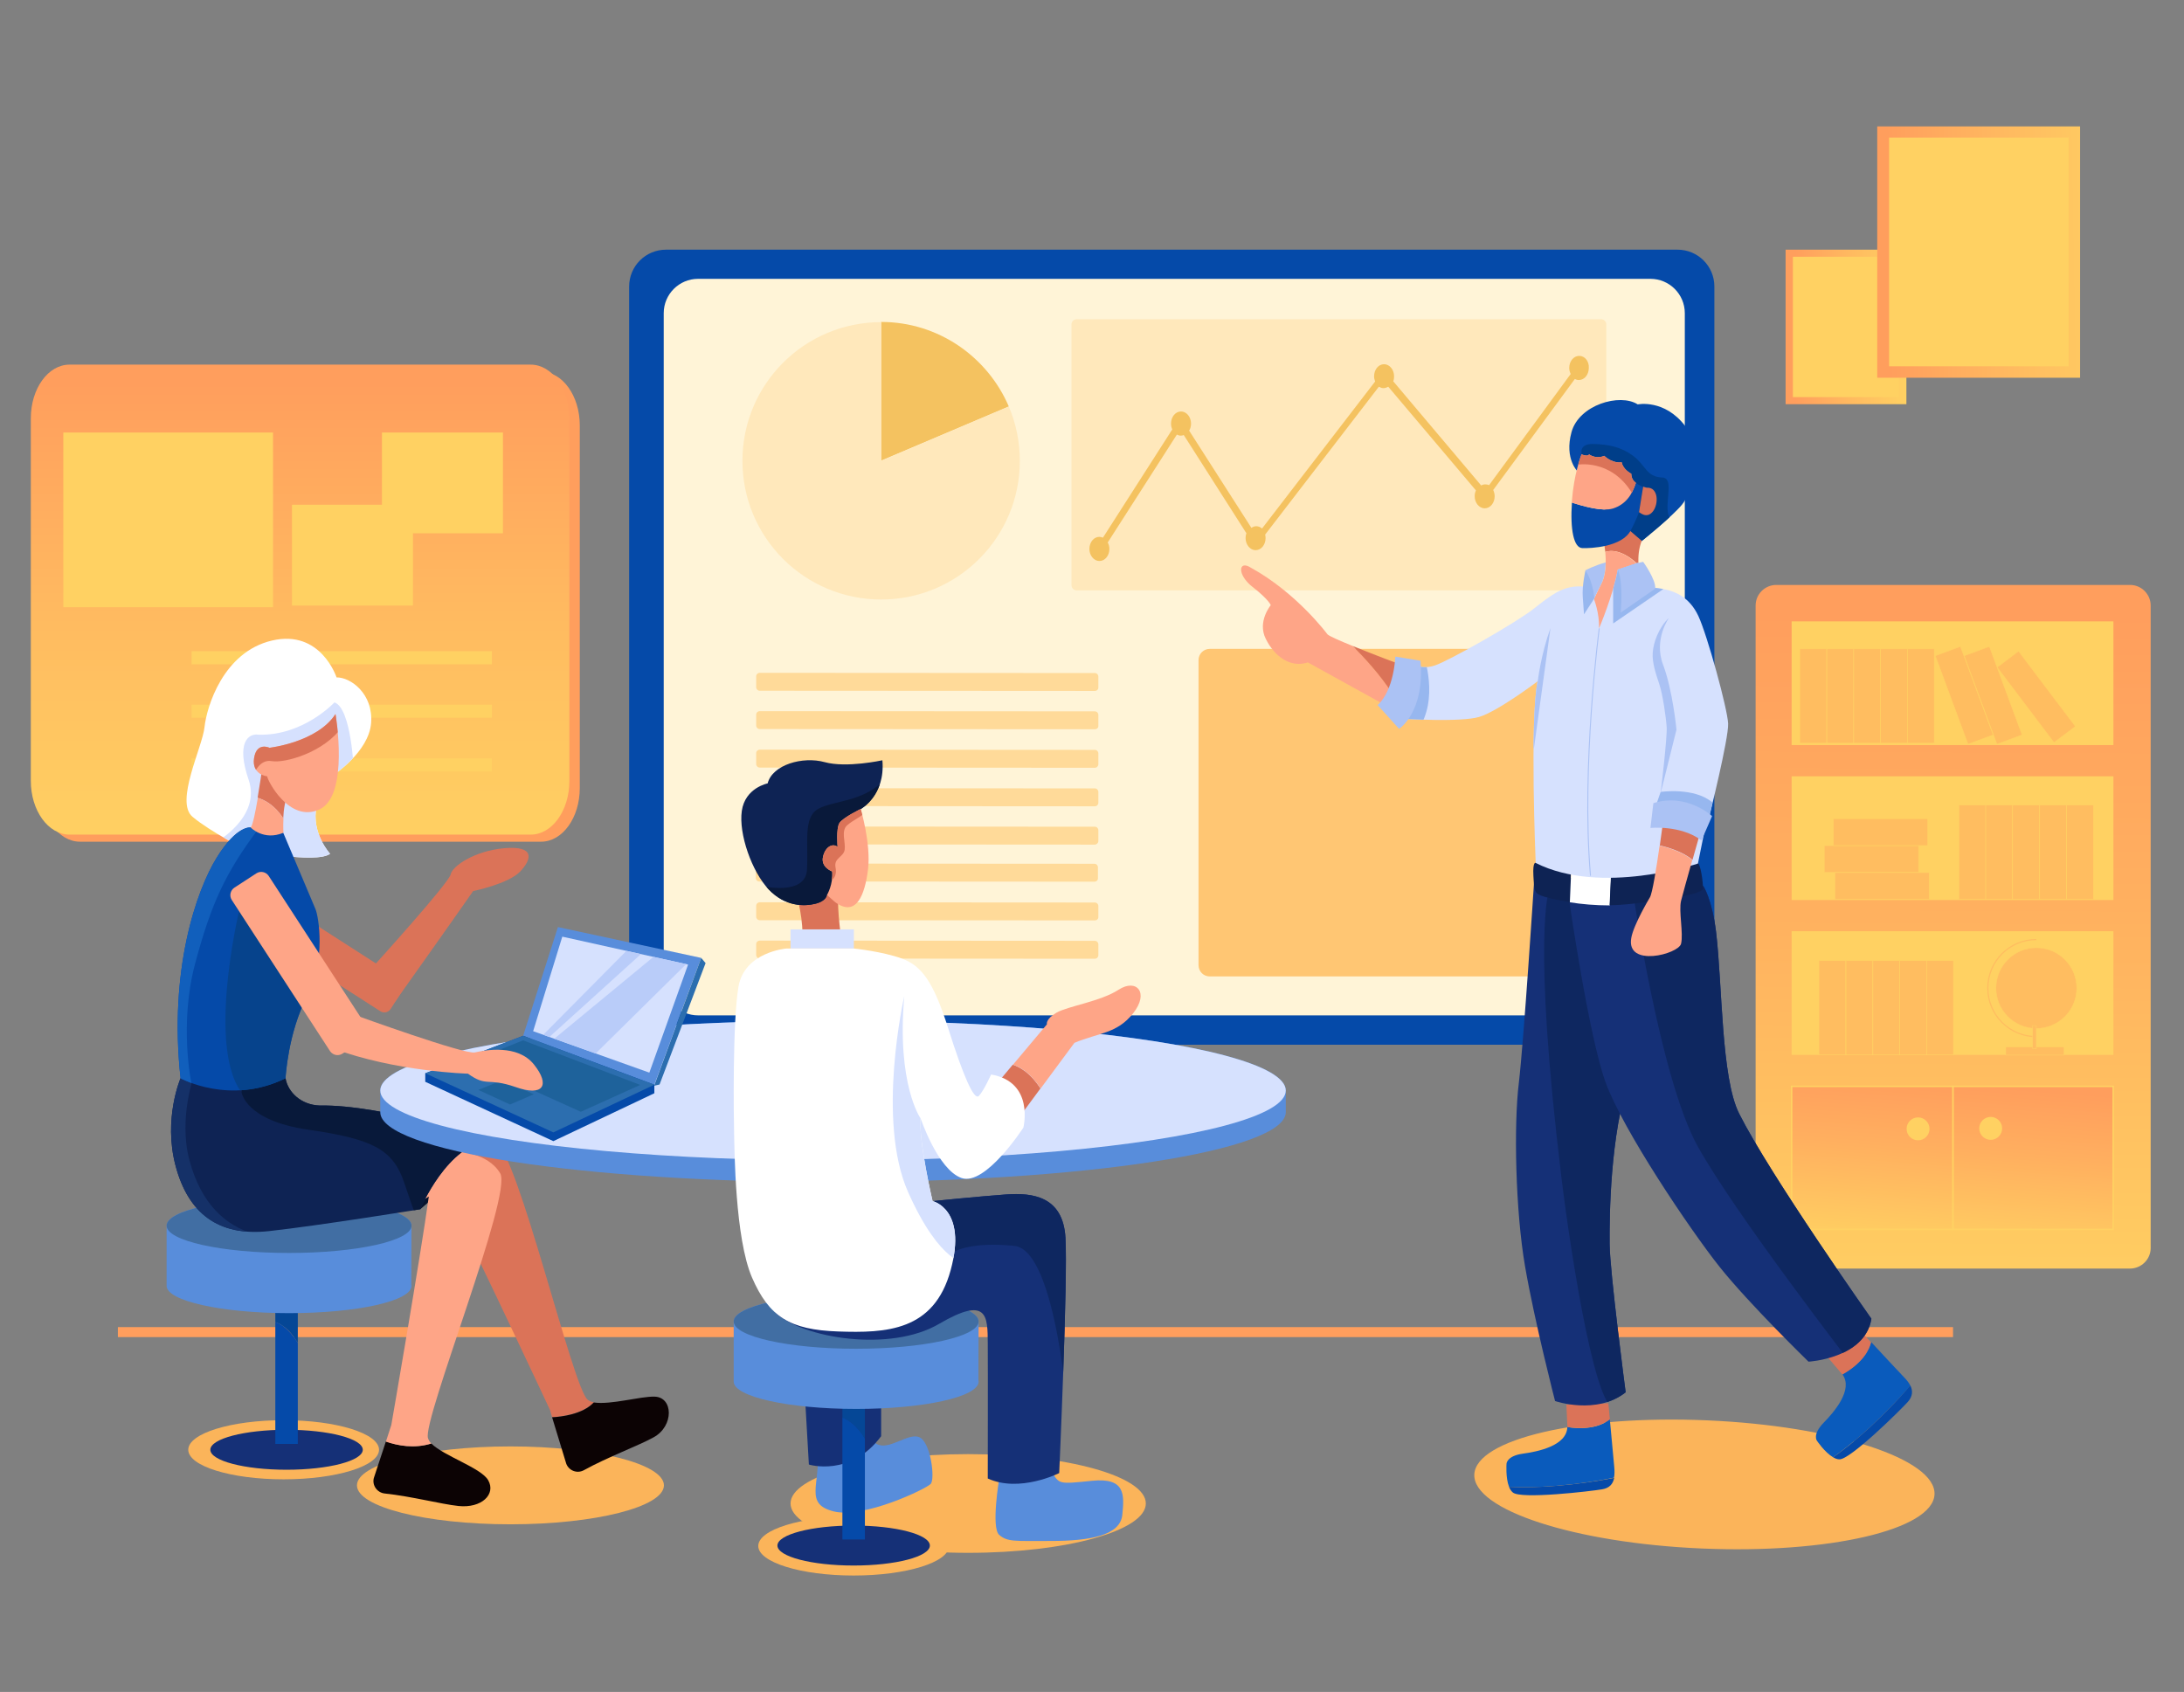 <?xml version="1.0" encoding="utf-8"?>
<!-- Generator: Adobe Illustrator 23.0.2, SVG Export Plug-In . SVG Version: 6.00 Build 0)  -->
<svg version="1.1" id="ff89978a-9cc6-4db0-9bd2-e66489869078"
	 xmlns="http://www.w3.org/2000/svg" xmlns:xlink="http://www.w3.org/1999/xlink" x="0px" y="0px" viewBox="0 0 1048.7 812.5"
	 style="enable-background:new 0 0 1048.7 812.5;" xml:space="preserve">
<rect x="0" y="0" width="1048.7" height="812.5" fill="#808080" stroke="none"/>
<style type="text/css">
	.st0{fill:#FBB45A;}
	.st1{fill:#054AA9;}
	.st2{fill:#FFF4D7;}
	.st3{fill:#FFE8BB;}
	.st4{fill:#F4C260;}
	.st5{fill:#FFDA99;}
	.st6{fill:#FFC673;}
	.st7{fill:url(#SVGID_1_);}
	.st8{fill:url(#SVGID_2_);stroke:#FFD162;stroke-width:0.715;stroke-miterlimit:10;}
	.st9{fill:url(#SVGID_3_);stroke:#FFD162;stroke-width:0.715;stroke-miterlimit:10;}
	.st10{fill:#FFD162;}
	.st11{fill:#FFBD60;stroke:#FFD162;stroke-width:0.238;stroke-miterlimit:10;}
	.st12{fill:#FFBD60;stroke:#FFD162;stroke-width:0.208;stroke-miterlimit:10;}
	.st13{fill:none;stroke:#FFBD60;stroke-width:0.554;stroke-miterlimit:10;}
	.st14{fill:#FF9E5D;}
	.st15{fill:#588DDB;}
	.st16{fill:#153077;}
	.st17{fill:#C5CDD8;}
	.st18{fill:url(#SVGID_4_);}
	.st19{clip-path:url(#XMLID_11_);fill:#D6E1FE;}
	.st20{fill:#06132D;}
	.st21{fill:#DB7358;}
	.st22{fill:#0C0304;}
	.st23{fill:#FEA587;}
	.st24{fill:#054796;}
	.st25{fill:#416EA3;}
	.st26{clip-path:url(#SVGID_6_);fill:#08193A;}
	.st27{clip-path:url(#SVGID_6_);fill:#153168;}
	.st28{clip-path:url(#XMLID_12_);fill:#06438C;}
	.st29{clip-path:url(#XMLID_12_);fill:#115FBC;}
	.st30{fill:#D6E1FE;}
	.st31{clip-path:url(#SVGID_8_);fill:#09193A;}
	.st32{clip-path:url(#SVGID_10_);fill:#DB7358;}
	.st33{clip-path:url(#SVGID_12_);fill:#0E2760;}
	.st34{fill:#2C6EAF;}
	.st35{fill:#1E629B;}
	.st36{clip-path:url(#XMLID_13_);fill:#D6E1FE;}
	.st37{clip-path:url(#XMLID_14_);fill:#B9CCF9;}
	.st38{clip-path:url(#SVGID_14_);fill:#DB7358;}
	.st39{clip-path:url(#XMLID_16_);fill:#003E89;}
	.st40{clip-path:url(#SVGID_16_);fill:#DB7358;}
	.st41{fill:#0A5BBC;}
	.st42{clip-path:url(#SVGID_18_);fill:#0E2760;}
	.st43{clip-path:url(#SVGID_20_);fill:#0E2760;}
	.st44{fill:#0E2354;}
	.st45{fill:#FFFFFF;}
	.st46{clip-path:url(#XMLID_17_);fill:#ABC2F4;}
	.st47{clip-path:url(#XMLID_17_);fill:#97B7EF;}
	.st48{fill:none;stroke:#ABC2F4;stroke-width:0.47;stroke-linecap:round;stroke-linejoin:round;stroke-miterlimit:10;}
	.st49{fill:#97B7EF;}
	.st50{fill:#ABC2F4;}
	.st51{fill:url(#SVGID_21_);}
	.st52{fill:url(#SVGID_22_);}
</style>
<title>designer life</title>
<ellipse class="st0" cx="245.1" cy="713.3" rx="73.7" ry="18.7"/>
<ellipse class="st0" cx="464.9" cy="722" rx="85.3" ry="23.7"/>
<ellipse class="st0" cx="136.2" cy="696.2" rx="45.8" ry="14.2"/>
<ellipse class="st0" cx="409.9" cy="742.4" rx="45.8" ry="14.2"/>
<path class="st1" d="M805.5,501.7H319.8c-9.8,0-17.7-7.9-17.7-17.7V137.6c0-9.8,7.9-17.7,17.7-17.7h485.7c9.8,0,17.7,7.9,17.7,17.7
	v346.5C823.2,493.8,815.3,501.7,805.5,501.7z"/>
<path class="st2" d="M792.5,487.6H335.2c-9.1,0-16.5-7.4-16.5-16.5V150.4c0-9.1,7.4-16.5,16.5-16.5h457.3c9.1,0,16.5,7.4,16.5,16.5
	v320.7C809,480.2,801.6,487.6,792.5,487.6z"/>
<g>
	<path class="st3" d="M768.8,283.5H517c-1.4,0-2.5-1.1-2.5-2.5V155.8c0-1.4,1.1-2.5,2.5-2.5h251.8c1.4,0,2.5,1.1,2.5,2.5V281
		C771.3,282.4,770.1,283.5,768.8,283.5z"/>
	<path class="st4" d="M758.3,170.9c-2.7,0-4.8,2.6-4.8,5.8c0,1.1,0.3,2,0.7,2.9l-39.2,53.4c-0.6-0.3-1.2-0.4-1.8-0.4
		c-0.7,0-1.4,0.2-2,0.5l-42.2-50c0.3-0.7,0.4-1.5,0.4-2.4c0-3.2-2.2-5.8-4.8-5.8c-2.7,0-4.8,2.6-4.8,5.8c0,0.9,0.2,1.7,0.5,2.5
		l-54.3,70.6c-0.8-0.7-1.7-1.1-2.8-1.1c-0.9,0-1.6,0.3-2.3,0.8L571,206.8c0.6-1,0.9-2.1,0.9-3.4c0-3.2-2.2-5.8-4.8-5.8
		c-2.7,0-4.8,2.6-4.8,5.8c0,1,0.2,2,0.6,2.8l-33.3,52c-0.5-0.2-1.1-0.4-1.7-0.4c-2.7,0-4.8,2.6-4.8,5.8c0,3.2,2.2,5.8,4.8,5.8
		c2.7,0,4.8-2.6,4.8-5.8c0-1.1-0.3-2.2-0.8-3.1l33.2-51.8c0.6,0.3,1.2,0.5,1.9,0.5c0.5,0,1-0.1,1.4-0.3l30.1,47.2
		c-0.3,0.7-0.4,1.5-0.4,2.3c0,3.2,2.2,5.8,4.8,5.8c2.7,0,4.8-2.6,4.8-5.8c0-0.6-0.1-1.2-0.2-1.7l54.6-71c0.7,0.4,1.4,0.7,2.2,0.7
		c0.8,0,1.6-0.3,2.3-0.7l42.1,49.8c-0.4,0.8-0.6,1.8-0.6,2.8c0,3.2,2.2,5.8,4.8,5.8c2.7,0,4.8-2.6,4.8-5.8c0-1.1-0.3-2.1-0.7-3
		l39.2-53.3c0.6,0.3,1.2,0.5,1.9,0.5c2.7,0,4.8-2.6,4.8-5.8C763.1,173.5,761,170.9,758.3,170.9z"/>
</g>
<g>
	<g>
		<path class="st5" d="M525.7,331.8l-160.9-0.1c-1,0-1.7-0.8-1.7-1.7l0-5.2c0-1,0.8-1.7,1.7-1.7l160.9,0.1c1,0,1.7,0.8,1.7,1.7
			l0,5.2C527.5,331,526.7,331.8,525.7,331.8z"/>
		<path class="st5" d="M525.7,350.2l-160.9-0.1c-1,0-1.7-0.8-1.7-1.7l0-5.2c0-1,0.8-1.7,1.7-1.7l160.9,0.1c1,0,1.7,0.8,1.7,1.7
			l0,5.2C527.5,349.5,526.7,350.2,525.7,350.2z"/>
		<path class="st5" d="M525.7,368.7l-160.9-0.1c-1,0-1.7-0.8-1.7-1.7l0-5.2c0-1,0.8-1.7,1.7-1.7l160.9,0.1c1,0,1.7,0.8,1.7,1.7
			l0,5.2C527.4,367.9,526.7,368.7,525.7,368.7z"/>
		<path class="st5" d="M525.7,387.2l-160.9-0.1c-1,0-1.7-0.8-1.7-1.7l0-5.2c0-1,0.8-1.7,1.7-1.7l160.9,0.1c1,0,1.7,0.8,1.7,1.7
			l0,5.2C527.4,386.4,526.7,387.2,525.7,387.2z"/>
		<path class="st5" d="M525.7,405.6l-160.9-0.1c-1,0-1.7-0.8-1.7-1.7l0-5.2c0-1,0.8-1.7,1.7-1.7l160.9,0.1c1,0,1.7,0.8,1.7,1.7
			l0,5.2C527.4,404.8,526.6,405.6,525.7,405.6z"/>
	</g>
	<g>
		<path class="st5" d="M525.5,423.4l-160.9-0.1c-1,0-1.7-0.8-1.7-1.7l0-5.2c0-1,0.8-1.7,1.7-1.7l160.9,0.1c1,0,1.7,0.8,1.7,1.7
			l0,5.2C527.3,422.6,526.5,423.4,525.5,423.4z"/>
		<path class="st5" d="M525.7,442l-160.9-0.1c-1,0-1.7-0.8-1.7-1.7l0-5.2c0-1,0.8-1.7,1.7-1.7l160.9,0.1c1,0,1.7,0.8,1.7,1.7l0,5.2
			C527.5,441.2,526.7,442,525.7,442z"/>
		<path class="st5" d="M525.7,460.4l-160.9-0.1c-1,0-1.7-0.8-1.7-1.7l0-5.2c0-1,0.8-1.7,1.7-1.7l160.9,0.1c1,0,1.7,0.8,1.7,1.7
			l0,5.2C527.4,459.6,526.7,460.4,525.7,460.4z"/>
	</g>
</g>
<path class="st6" d="M759.4,468.9H580.9c-3,0-5.4-2.4-5.4-5.4V317c0-3,2.4-5.4,5.4-5.4h178.5c3,0,5.4,2.4,5.4,5.4v146.5
	C764.8,466.5,762.4,468.9,759.4,468.9z"/>
<g>
	<linearGradient id="SVGID_1_" gradientUnits="userSpaceOnUse" x1="938.699" y1="264.705" x2="936.874" y2="637.06">
		<stop  offset="8.031201e-02" style="stop-color:#FF9E5D"/>
		<stop  offset="0.439" style="stop-color:#FFAF5F"/>
		<stop  offset="1" style="stop-color:#FFD162"/>
	</linearGradient>
	<path class="st7" d="M1022.7,609.2H852.9c-5.5,0-9.9-4.5-9.9-9.9V290.8c0-5.5,4.5-9.9,9.9-9.9h169.9c5.5,0,9.9,4.5,9.9,9.9v308.5
		C1032.7,604.8,1028.2,609.2,1022.7,609.2z"/>
	<g>
		<g>
			<linearGradient id="SVGID_2_" gradientUnits="userSpaceOnUse" x1="902.663" y1="510.422" x2="895.669" y2="598.604">
				<stop  offset="8.031201e-02" style="stop-color:#FF9E5D"/>
				<stop  offset="0.439" style="stop-color:#FFAF5F"/>
				<stop  offset="1" style="stop-color:#FFD162"/>
			</linearGradient>
			<rect x="860.3" y="521.7" class="st8" width="77.5" height="68.7"/>
			<linearGradient id="SVGID_3_" gradientUnits="userSpaceOnUse" x1="979.416" y1="516.509" x2="972.422" y2="604.691">
				<stop  offset="8.031201e-02" style="stop-color:#FF9E5D"/>
				<stop  offset="0.439" style="stop-color:#FFAF5F"/>
				<stop  offset="1" style="stop-color:#FFD162"/>
			</linearGradient>
			<rect x="937.8" y="521.7" class="st9" width="76.9" height="68.7"/>
		</g>
	</g>
	<rect x="860.3" y="298.4" class="st10" width="154.5" height="59.4"/>
	<rect x="860.3" y="372.8" class="st10" width="154.5" height="59.4"/>
	<rect x="860.3" y="447.2" class="st10" width="154.5" height="59.4"/>
	<circle class="st10" cx="921" cy="542.1" r="5.5"/>
	
		<ellipse transform="matrix(0.924 -0.383 0.383 0.924 -134.724 406.967)" class="st10" cx="955.6" cy="542.1" rx="5.5" ry="5.5"/>
	<rect x="864.2" y="311.6" class="st11" width="12.9" height="45.3"/>
	<rect x="877.2" y="311.6" class="st11" width="12.9" height="45.3"/>
	<rect x="890.1" y="311.6" class="st11" width="12.9" height="45.3"/>
	<rect x="903" y="311.6" class="st11" width="12.9" height="45.3"/>
	<rect x="915.9" y="311.6" class="st11" width="12.9" height="45.3"/>
	<rect x="940.6" y="386.6" class="st11" width="12.9" height="45.3"/>
	<rect x="953.5" y="386.6" class="st11" width="12.9" height="45.3"/>
	
		<rect x="892.1" y="389.9" transform="matrix(-1.836970e-16 1 -1 -1.836970e-16 1311.162 -486.017)" class="st11" width="12.9" height="45.3"/>
	
		<rect x="896.5" y="377" transform="matrix(-1.836970e-16 1 -1 -1.836970e-16 1302.648 -503.349)" class="st11" width="12.9" height="45.3"/>
	
		<rect x="897.2" y="402.8" transform="matrix(-1.836970e-16 1 -1 -1.836970e-16 1329.178 -478.187)" class="st11" width="12.9" height="45.3"/>
	<rect x="966.4" y="386.6" class="st11" width="12.9" height="45.3"/>
	<rect x="979.4" y="386.6" class="st11" width="12.9" height="45.3"/>
	<rect x="992.3" y="386.6" class="st11" width="12.9" height="45.3"/>
	<rect x="873.4" y="461.3" class="st11" width="12.9" height="45.3"/>
	<rect x="886.4" y="461.3" class="st11" width="12.9" height="45.3"/>
	<rect x="899.3" y="461.3" class="st11" width="12.9" height="45.3"/>
	<rect x="912.2" y="461.3" class="st11" width="12.9" height="45.3"/>
	<rect x="925.1" y="461.3" class="st11" width="12.9" height="45.3"/>
	
		<rect x="936.6" y="311.6" transform="matrix(0.938 -0.347 0.347 0.938 -57.401 347.622)" class="st11" width="12.9" height="45.3"/>
	
		<rect x="950.5" y="311.6" transform="matrix(0.938 -0.347 0.347 0.938 -56.539 352.445)" class="st11" width="12.9" height="45.3"/>
	
		<rect x="971.2" y="312.3" transform="matrix(0.798 -0.603 0.603 0.798 -4.37 656.873)" class="st11" width="12.9" height="45.3"/>
	<circle class="st12" cx="977.8" cy="474.5" r="19.4"/>
	<path class="st13" d="M977.8,497.8c-12.9,0-23.3-10.4-23.3-23.3c0-12.9,10.4-23.3,23.3-23.3"/>
	<rect x="963.1" y="502.8" class="st12" width="28" height="3.9"/>
	<rect x="976" y="492.5" class="st12" width="1.8" height="11.1"/>
</g>
<rect x="56.6" y="637.3" class="st14" width="881.2" height="4.8"/>
<path class="st15" d="M418.1,661c0,0-3.2,29,2.8,32.4c6,3.4,15.2-5.6,20.6-3.2c5.4,2.4,7.6,20,5.4,22.4
	c-2.2,2.4-32.2,16.8-46.6,13.2c-14.4-3.6-6.2-13.2-7.8-28.9c-1.6-15.7-4-37.1-4-37.1L418.1,661z"/>
<path class="st16" d="M388.4,703.3c0,0,20,6.2,34.7-13.6V658h-37.3L388.4,703.3z"/>
<g>
	<g>
		<g>
			<g>
				<path class="st14" d="M19.8,378.4c0,14.2,8.3,25.8,18.6,25.8h221.4c10.3,0,18.6-11.5,18.6-25.8V204.3c0-14.2-8.3-25.8-18.6-25.8
					H38.4c-10.3,0-18.6,11.5-18.6,25.8V378.4z"/>
			</g>
			<g>
				<g>
					<rect x="188.5" y="211.1" class="st17" width="58.1" height="48.4"/>
				</g>
				<g>
					<rect x="145.2" y="245.8" class="st17" width="58.1" height="48.4"/>
				</g>
				<g>
					<rect x="35.5" y="211.1" class="st17" width="100.7" height="83.9"/>
				</g>
				<g>
					<rect x="97" y="316.1" class="st17" width="144.2" height="6.3"/>
				</g>
				<g>
					<rect x="97" y="341.9" class="st17" width="144.2" height="6.3"/>
				</g>
				<g>
					<rect x="97" y="367.6" class="st17" width="144.2" height="6.3"/>
				</g>
			</g>
		</g>
	</g>
	<g>
		<linearGradient id="SVGID_4_" gradientUnits="userSpaceOnUse" x1="144.055" y1="164.384" x2="144.055" y2="405.784">
			<stop  offset="8.031201e-02" style="stop-color:#FF9E5D"/>
			<stop  offset="0.524" style="stop-color:#FFB960"/>
			<stop  offset="1" style="stop-color:#FFD162"/>
		</linearGradient>
		<path class="st18" d="M14.8,375c0,14.2,8.3,25.8,18.6,25.8h221.4c10.3,0,18.6-11.5,18.6-25.8V200.9c0-14.2-8.3-25.8-18.6-25.8
			H33.4c-10.3,0-18.6,11.5-18.6,25.8V375z"/>
		<g>
			<rect x="183.4" y="207.7" class="st10" width="58.1" height="48.4"/>
			<rect x="140.2" y="242.4" class="st10" width="58.1" height="48.4"/>
			<rect x="30.4" y="207.7" class="st10" width="100.7" height="83.9"/>
			<rect x="92" y="312.7" class="st10" width="144.2" height="6.3"/>
			<rect x="92" y="338.4" class="st10" width="144.2" height="6.3"/>
			<rect x="92" y="364.2" class="st10" width="144.2" height="6.3"/>
		</g>
	</g>
</g>
<g>
	<defs>
		<path id="XMLID_99_" d="M159.9,372.3c0,0,17.2-11.1,18.3-25.1c1.1-14-9.8-22-16.6-21.9c0,0-7.5-23.2-31-17.7s-31.4,32-32.4,41.6
			c-1,9.6-14.3,35.8-5.8,43c8.5,7.2,26,16,26,16s33.3,6.8,40.1,1.8c0,0-9.2-9.9-6.5-22.9C154.7,374.1,159.9,372.3,159.9,372.3z"/>
	</defs>
	<use xlink:href="#XMLID_99_"  style="overflow:visible;fill:#FFFFFF;"/>
	<clipPath id="XMLID_11_">
		<use xlink:href="#XMLID_99_"  style="overflow:visible;"/>
	</clipPath>
	<path class="st19" d="M169.9,370.3c0,0-1.1-30.2-9.3-33c0,0-15,16.2-36.6,15.5c-4.6-0.7-10.8,3.7-4.6,21.7
		c6.1,18-15.9,30.1-15.9,30.1l34.2,17.7l25.7-9.2L169.9,370.3z"/>
</g>
<path class="st20" d="M198.6,575.6l3.2,5.1c0,0,12.4-10.5,21-18.2c8.6-7.7,12.9-15.1,12.9-15.1h-11.3L204.2,564L198.6,575.6z"/>
<g>
	<path class="st21" d="M285.2,673.4c-1.1-0.2-2.2-0.5-3-1.2c-7.2-5.6-33.6-119.1-44.4-124c-10.8-4.9-23.1,3.3-23.1,3.3l-1.8,32.9
		l3.2-7.5c13.1,25.6,48,100.2,48,100.2l1,3.5C269.5,680.3,279.8,679.1,285.2,673.4z"/>
	<path class="st22" d="M314.3,670.7c-6.9-0.2-20.8,4-29.2,2.8c-5.3,5.7-15.7,6.9-20,7.1l6.8,22.3c1.3,3.4,5.3,4.9,8.5,3.1
		c11.6-6.4,26.1-11.7,33.5-15.8C323.7,684.8,323.3,670.9,314.3,670.7z"/>
</g>
<g>
	<path class="st22" d="M207.1,693.2c-8.2,2.6-16.3,1-21.8-1l-5.8,17.6c-0.9,3.5,1.6,7,5.2,7.4c13.1,1.4,27,5.1,35.4,6
		c11.1,1.2,18.2-5.6,14.3-12.4C231,704.9,213.1,699.2,207.1,693.2z"/>
	<path id="XMLID_108_" class="st23" d="M207.1,693.2c-0.8-0.8-1.3-1.6-1.6-2.6c-2.7-8.7,40.7-116.9,34.7-127.1
		c-6-10.2-20.8-10.5-20.8-10.5L199,578.9l6.9-4.3c-3.9,28.5-18,109.7-18,109.7l-2.6,8C190.8,694.2,198.9,695.8,207.1,693.2z"/>
</g>
<g>
	<g>
		<ellipse class="st16" cx="137.6" cy="696.2" rx="36.6" ry="9.6"/>
		<path class="st24" d="M143,644.9v-16.3h-10.8v6.3C134.7,635.7,138.9,638.1,143,644.9z"/>
		<path class="st15" d="M197.6,588.6c0-7.2-26.3-13.1-58.8-13.1c-32.5,0-58.8,5.8-58.8,13.1v28.9c0,7.2,26.3,13.1,58.8,13.1
			c32.5,0,58.8-5.8,58.8-13.1c0-0.2,0-0.5-0.1-0.7L197.6,588.6z"/>
		<ellipse class="st25" cx="138.8" cy="588.6" rx="58.8" ry="13.1"/>
	</g>
	<g>
		<path class="st1" d="M132.2,634.9v58.5H143v-48.5C138.9,638.1,134.7,635.7,132.2,634.9z"/>
	</g>
</g>
<g>
	<g>
		<ellipse class="st16" cx="409.9" cy="742.2" rx="36.6" ry="9.6"/>
		<path class="st24" d="M415.3,690.9v-16.3h-10.8v6.3C407,681.7,411.2,684.1,415.3,690.9z"/>
		<path class="st15" d="M469.9,634.6c0-7.2-26.3-13.1-58.8-13.1c-32.5,0-58.8,5.8-58.8,13.1v28.9c0,7.2,26.3,13.1,58.8,13.1
			c32.5,0,58.8-5.8,58.8-13.1c0-0.2,0-0.5-0.1-0.7L469.9,634.6z"/>
		<ellipse class="st25" cx="411.1" cy="634.6" rx="58.8" ry="13.1"/>
	</g>
	<g>
		<path class="st1" d="M404.5,680.8v58.5h10.8v-48.5C411.2,684.1,407,681.7,404.5,680.8z"/>
	</g>
</g>
<g>
	<defs>
		<path id="SVGID_5_" d="M97.2,509.4l-10.5,8.4c0,0-8.4,19.4-2.4,42c6,22.7,20.4,34.1,44.9,31.4s72.6-10.5,72.6-10.5
			s12.8-31.2,33.9-33.3c0,0-52-17.1-82.2-16.5c-9-0.3-15.3-6.5-16.4-13.1C136,511.2,97.2,509.4,97.2,509.4z"/>
	</defs>
	<use xlink:href="#SVGID_5_"  style="overflow:visible;fill:#0E2354;"/>
	<clipPath id="SVGID_6_">
		<use xlink:href="#SVGID_5_"  style="overflow:visible;"/>
	</clipPath>
	<path class="st26" d="M118.4,507.1l-2.4,17.4c0,0,1.6,13.6,32,18c30.4,4.4,40.6,9.2,46,25.2c5.4,16,7.4,20.9,7.4,20.9l20.2-10.7
		l19.1-38.8l-45.9-24L118.4,507.1z"/>
	<path class="st27" d="M93.6,515.1c0,0-8.2,21.4-2.6,42.2c5.6,20.8,17.2,31.2,30.8,35.2l-47-2.4c0,0-2.4-47.2-2.6-50.6
		c-0.2-3.4,3.8-24.4,3.8-24.4c13.5,0.5,17.6-0.8,17.6-0.8"/>
</g>
<path class="st21" d="M187.6,484.5l5.9-9.2c1.1-1.7,0.6-3.9-1.1-5l-62.1-39.9c-1.7-1.1-3.9-0.6-5,1.1l-5.9,9.2
	c-1.1,1.7-0.6,3.9,1.1,5l62.1,39.9C184.3,486.7,186.5,486.2,187.6,484.5z"/>
<path class="st21" d="M183.7,478.8l6,2.2c0,0,27-38,37.5-53.1c0,0,16.9-3.4,22.6-9.4c5.7-6,7-12.4-7.4-11.2
	c-14.5,1.2-25.3,8.7-26,12.6c-0.7,3.9-36,42.9-36,42.9L183.7,478.8z"/>
<g>
	<defs>
		<path id="XMLID_101_" d="M124.6,396.3l-4.2,1.1c0,0-6.5-1.4-16.3,14.4c-9.8,15.8-23.1,54.1-17.4,106c0,0,23.6,13.2,50.4,0
			c0,0,1.1-21.7,10.3-39.2s5.6-38.4,4.1-42C150,433,136,399.9,136,399.9L124.6,396.3z"/>
	</defs>
	<use xlink:href="#XMLID_101_"  style="overflow:visible;fill:#054AA9;"/>
	<clipPath id="XMLID_12_">
		<use xlink:href="#XMLID_101_"  style="overflow:visible;"/>
	</clipPath>
	<path class="st28" d="M156.4,486.1l-41.6-48.6c0,0-17.4,72.8,4.5,90.6l24.5-7.5L156.4,486.1z"/>
	<path class="st29" d="M89.5,524.5l2.4-4.4c0,0-6-28.2,1.8-57.4s14.7-43.6,30-64.2l-9.6-5.4l-18.4,15.4l-17,54.2
		c0,0-0.8,35.6-0.8,36.9s6,23.1,6,23.1L89.5,524.5z"/>
</g>
<g>
	<path class="st15" d="M400,490.1c-118.7,0-215.2,14.7-217.4,33h0v11c0,18.6,97.3,33.6,217.4,33.6s217.4-15,217.4-33.6v-10.4
		C617.4,505.1,520,490.1,400,490.1z"/>
	<ellipse class="st30" cx="400" cy="523.7" rx="217.4" ry="33.6"/>
</g>
<g>
	<path class="st21" d="M383.1,432c0,0,4.1,16,1.1,22.7h20.3c0,0-3.1-19.9-1.7-25.1l-7.2-6.5L383.1,432z"/>
	<g>
		<defs>
			<path id="SVGID_7_" d="M412,391.2l1.3-2.7c0,0,11.9-6.4,10.4-23.4c0,0-17.2,3.8-27.7,0.9s-25.1,1.2-27.4,10.2
				c0,0-10.8,2.1-12.4,13.2s4.9,29.3,12.9,37.7s17.2,8.2,22.4,6.9c5.3-1.3,5.5-4.1,5.5-4.1l6.4-5.8L412,391.2z"/>
		</defs>
		<use xlink:href="#SVGID_7_"  style="overflow:visible;fill:#0E2354;"/>
		<clipPath id="SVGID_8_">
			<use xlink:href="#SVGID_7_"  style="overflow:visible;"/>
		</clipPath>
		<path class="st31" d="M365.4,425.4c0,0,21.4,5.2,22.1-7.8s-1.9-25,5.3-29.1c7.2-4.2,21.9-3.1,32.5-14.6l-17.1,38.7l-14.4,23.8
			l-24.7,1.3L365.4,425.4z"/>
	</g>
	<g>
		<defs>
			<path id="SVGID_9_" d="M413.3,388.5c0,0,5,16.8,3.5,29c-1.5,12.2-5.6,23.1-15.7,15.8c-3.6-3.1-4-3.5-4-3.5s3-5,2.5-11.3
				c0,0-5.6-2-4.4-7.1c1.2-5.1,4.8-6.5,7-4.7c0,0-0.8-8.9,0.9-11.5C404.8,392.6,413.3,388.5,413.3,388.5z"/>
		</defs>
		<use xlink:href="#SVGID_9_"  style="overflow:visible;fill:#FEA587;"/>
		<clipPath id="SVGID_10_">
			<use xlink:href="#SVGID_9_"  style="overflow:visible;"/>
		</clipPath>
		<path class="st32" d="M398.9,422.7l0.6-0.2c0,0,2.6-1.4,1.7-6c-0.9-4.5,3.9-4.9,4.4-8.5c0.5-3.6-1.9-9,1.2-11.7
			c3-2.6,7.5-4.5,8.2-6l-0.9-4.5l-17.5,7.9l-6.7,15.1l3.4,11.6L398.9,422.7z"/>
	</g>
</g>
<rect x="379.6" y="446.3" class="st30" width="30.4" height="9.2"/>
<path class="st15" d="M479.8,710.1c0,0-4,23.6,0,27c4,3.4,7.2,2.9,24.8,2.9c19,0,33.3-2.7,34.3-12.5c1-9.8,1.5-18-14.5-16.4
	c-16.4,1.7-15.7,1.6-19.4-4.4L479.8,710.1z"/>
<g>
	<defs>
		<path id="SVGID_11_" d="M446,580.2l1.8-3.4c0,0,22.7-2.3,35.3-3.2c12.6-0.9,27.3,0.8,28.5,20.7c1.2,20-3,113.1-3,113.1
			s-19,9.6-34.3,2.6c0,0,0.1-52.5,0-65.1c-0.1-12.6,0.1-22.9-23.3-9.2c-23.4,13.8-65.4,7.1-78.8-5.4L446,580.2z"/>
	</defs>
	<use xlink:href="#SVGID_11_"  style="overflow:visible;fill:#153077;"/>
	<clipPath id="SVGID_12_">
		<use xlink:href="#SVGID_11_"  style="overflow:visible;"/>
	</clipPath>
	<path class="st33" d="M455,600.5l3.8,0.3c0,0,7.9-4.6,28.3-2.5c20.4,2.1,26,84.4,26,84.4l15.2-96.6c0,0-48.8-24-49.4-24
		c-0.6,0-42.1,7.3-42.1,7.3l22,31.4"/>
</g>
<polygon class="st15" points="314,521.4 251.2,497.4 267.9,445.2 336.7,460 "/>
<polygon class="st34" points="316.7,520.8 314.1,521.4 336.7,460 338.8,462.5 "/>
<polygon class="st1" points="251.2,497.4 204.2,515.4 204.2,519.5 265.7,548 314.2,525 314.2,520.9 "/>
<polygon class="st34" points="265.7,543.8 204.2,515.4 251.2,497.4 314.2,520.9 "/>
<polygon class="st35" points="251.2,499.6 307.4,521 278.9,533.9 225.5,509.8 "/>
<g>
	<path class="st4" d="M484.4,195.2c-10.2-23.8-33.8-40.6-61.3-40.6v66.6L484.4,195.2z"/>
	<path class="st3" d="M423.1,221.3v-66.6c-36.8,0-66.6,29.8-66.6,66.6s29.8,66.6,66.6,66.6s66.6-29.8,66.6-66.6
		c0-9.3-1.9-18.1-5.3-26.1L423.1,221.3z"/>
</g>
<path class="st23" d="M175,499.1l-10.6,6.9c-2,1.3-4.6,0.7-5.9-1.2l-47.2-72.6c-1.3-2-0.7-4.6,1.2-5.9l10.6-6.9
	c2-1.3,4.6-0.7,5.9,1.2l47.2,72.6C177.6,495.2,177,497.8,175,499.1z"/>
<polygon class="st35" points="241.5,518.6 256.3,525.5 244.9,530.4 229.7,523.4 "/>
<path class="st23" d="M171.5,487.8c0,0,51.6,18.7,56.5,17.6c4.9-1.1,20.5-4.1,28.4,5.8s4.6,15.6-8.9,10.8
	c-13.6-4.7-13.6,0.2-22.8-6.4c0,0-34.7-0.9-65-12.2L171.5,487.8z"/>
<g>
	<path class="st21" d="M486.3,511.3L479,520l10.3,16.6c1.5-2,5.7-7.6,10.3-13.9C494.9,515.4,489.9,512.5,486.3,511.3z"/>
	<path class="st23" d="M537.1,475.3c-8.6,5.6-24.4,7.9-29.8,11c-5.4,3.2-4.6,5.6-4.6,5.6l-16.3,19.4c3.6,1.1,8.5,4.1,13.3,11.4
		c7.5-10.2,16.2-21.9,16.2-21.9c11.6-4.9,20.4-4.3,28.2-14.2C552,476.7,545.7,469.7,537.1,475.3z"/>
</g>
<g>
	<defs>
		<path id="XMLID_97_" d="M381,455.5h-3.4c0,0-20.1,1.6-23,18.3c-2.9,16.8-2.3,62.7-2.1,70.5c0.2,7.8,0.4,50.3,8.6,69.2
			c8.2,18.9,18.2,25.1,41.3,25.9s46.1-0.1,54.1-29.5c8-29.4-8.7-33.1-8.7-33.1s-6.6-27.9-5.8-39.9c0,0,8.3,24.8,19.7,28.8
			c11.5,4,29.7-24.2,29.7-24.2s5.5-21.9-15.5-25.5c0,0-3.6,8-5.9,10.3c-2.3,2.3-7.5-9.7-14.7-32.5c-7.2-22.8-13-30.1-22.3-33.5
			c-9.3-3.4-22.9-4.8-22.9-4.8H381z"/>
	</defs>
	<use xlink:href="#XMLID_97_"  style="overflow:visible;fill:#FFFFFF;"/>
	<clipPath id="XMLID_13_">
		<use xlink:href="#XMLID_97_"  style="overflow:visible;"/>
	</clipPath>
	<path class="st36" d="M443.3,544.8l-1.3-7.8c0,0-11.5-16.2-7.8-58.6c0,0-13.6,59.5,1.9,94.2c15.5,34.7,27.9,34.1,27.9,34.1l-0.4-31
		L443.3,544.8z"/>
</g>
<g>
	<defs>
		<polygon id="XMLID_15_" points="270,449.8 330.4,463.2 311.8,515.1 256,495.2 		"/>
	</defs>
	<use xlink:href="#XMLID_15_"  style="overflow:visible;fill:#D6E1FE;"/>
	<clipPath id="XMLID_14_">
		<use xlink:href="#XMLID_15_"  style="overflow:visible;"/>
	</clipPath>
	<polygon class="st37" points="258.2,499.6 302.3,455.1 309.5,456.6 259.8,501.6 	"/>
	<polygon class="st37" points="265.2,499.6 315.6,458 330.4,462.1 283.8,508.1 	"/>
</g>
<g>
	<path class="st21" d="M136,393c0.2-4.2,0.9-9.4,2.7-12.5l-11-14.2l-2,4.1c0,0-0.9,6.2-2,12.7C127,384.1,131.9,386.6,136,393z"/>
	<path class="st23" d="M123.8,383.2c-1.1,6.4-2.4,13-3.4,14.2c0,0,6.2,6.5,15.7,2.5c0,0-0.2-3,0-6.8
		C131.9,386.6,127,384.1,123.8,383.2z"/>
</g>
<g>
	<defs>
		<path id="SVGID_13_" d="M161.1,342.9c0,0,6.8,39.1-7.7,45.8c-14.5,6.7-25.1-14.1-25.1-15.9c0,0-7.5-0.7-6.3-8.7c1.2-8,7.4-5,7.4-5
			S152.3,356.5,161.1,342.9z"/>
	</defs>
	<use xlink:href="#SVGID_13_"  style="overflow:visible;fill:#FEA587;"/>
	<clipPath id="SVGID_14_">
		<use xlink:href="#SVGID_13_"  style="overflow:visible;"/>
	</clipPath>
	<path class="st38" d="M121.8,372c0,0,2.6-7.6,8.7-6.5c6.1,1.1,25.3-4.1,33.9-16.7l-0.4-9.1l-25,9.8l-19.5,8.2l-0.8,11.9L121.8,372z
		"/>
</g>
<g>
	
		<ellipse transform="matrix(4.321730e-02 -0.999 0.999 4.321730e-02 70.96 1499.625)" class="st0" cx="818.4" cy="712.8" rx="30.8" ry="110.6"/>
	<g>
		<defs>
			<path id="XMLID_125_" d="M757.8,226.7c0,0-6.8-6.1-3.2-19.2c3.6-13.1,23.2-18.8,31.8-13.3c0,0,12.8-2.7,22.8,10.4
				c10,13.1,3.2,32-1.6,37.8s-19.3,17.4-19.3,17.4l-9-3.4L757.8,226.7z"/>
		</defs>
		<use xlink:href="#XMLID_125_"  style="overflow:visible;fill:#054AA9;"/>
		<clipPath id="XMLID_16_">
			<use xlink:href="#XMLID_125_"  style="overflow:visible;"/>
		</clipPath>
		<path class="st39" d="M760.6,219.5l-1.1-1.4c0,0-1.6-5,5.5-4.9c7.2,0.2,13.3,1.3,19.3,5.8c6,4.5,6.2,10,13.8,10.3
			c7.5,0.2-1.8,18.3,5.8,21c0.1,0,0.2,0.1,0.3,0.1c8.2,2.3-11.3,15-11.3,15l-25.2-5L760.6,219.5z"/>
	</g>
	<g>
		<path class="st21" d="M788.3,259.7l-7.8-6.7l-10.5,6.8c0,0,0.5,2.2,0.8,5.2c2.9-0.9,8.5-0.9,15.9,6.2
			C786.6,266.6,786.9,263.5,788.3,259.7z"/>
		<path class="st23" d="M770.8,265c0.1,1.5,0.3,3.3,0.2,5.1c0,3.6-0.6,7.5-2.2,10.5c-1.4,2.7-2.5,4.9-3.2,6.6
			c-1.4,3.2-1.8,4.9-1.8,4.9l4.1,9.8l19.4-20c0,0-0.7-4.8-0.7-10.6C779.2,264.1,773.7,264.1,770.8,265z"/>
	</g>
	<g>
		<path class="st1" d="M785.5,231.9c-1.8,5.8-5,10.4-11,12.3c-5.1,1.6-14.8-1.2-19.7-2.9c-0.9,13.1,0.9,21.7,4.9,21.9
			c4.1,0.2,19.3-0.5,23.4-8.6c2.9-5.7,3.6-7.8,3.8-8.5l2-12.3C788,233.3,786.6,232.8,785.5,231.9z"/>
		<g>
			<defs>
				<path id="SVGID_15_" d="M774.5,244.2c6-1.9,9.2-6.5,11-12.3c-1.3-1-2.2-2.4-2.2-4.4c0,0-4-2-4.6-5.5c0,0-4,0.9-8.4-3.1
					c0,0-3.4,1.8-7.3-0.7c0,0-0.2,1.3-3.6,0c-0.4,1.1-3.6,9.4-4.6,22.2c0,0.3,0,0.7-0.1,1C759.7,242.9,769.4,245.8,774.5,244.2z"/>
			</defs>
			<use xlink:href="#SVGID_15_"  style="overflow:visible;fill:#FEA587;"/>
			<clipPath id="SVGID_16_">
				<use xlink:href="#SVGID_15_"  style="overflow:visible;"/>
			</clipPath>
			<path class="st40" d="M757.1,223.2c0,0,16.3-3.2,26.5,13.5c10.2,16.7,0,0,0,0l6.2-10.6L757,208.5L757.1,223.2z"/>
		</g>
		<path class="st21" d="M790.8,234.2c0,0-0.8-0.1-1.8-0.5l-2,12.3c0.1-0.3,3.5,3.5,6.6-0.3C796.6,242,796.3,233.9,790.8,234.2z"/>
	</g>
	<g>
		<path class="st41" d="M872.4,691.8c0,0,3.7,5.6,7.8,8c17.1-12.1,31.7-28.2,37.1-34.4c-0.7-1.4-1.8-2.8-3.3-4.3
			c-2.7-2.8-10.3-11-15.5-16.6c-0.8,3.5-3.8,9.8-13.8,15.5c5.3,7.3-3.9,18-9.1,23.3C870.2,688.9,872.4,691.8,872.4,691.8z"/>
		<path class="st21" d="M877.6,651.8c0,0,0.4,0.4,6.6,7.7c0.2,0.2,0.3,0.4,0.4,0.6c10-5.7,12.9-11.9,13.8-15.5
			c-3-3.2-5.2-5.6-5.2-5.6L877.6,651.8z"/>
		<path class="st1" d="M880.2,699.8c1,0.6,2,1,3,1c5.1,0.3,29.3-23.6,32.9-27.6c2.3-2.6,2.5-5.2,1.2-7.9
			C911.9,671.7,897.3,687.8,880.2,699.8z"/>
	</g>
	<g>
		<path class="st41" d="M723.4,702.9c0,0-0.5,6.7,1.2,11.1c20.9,1,42.3-2.7,50.4-4.4c0.3-1.5,0.3-3.3,0.1-5.4
			c-0.4-3.9-1.4-15-2.1-22.6c-2.8,2.3-9,5.4-20.4,3.7c-0.3,9-14.1,11.8-21.5,12.8C723.5,699.2,723.4,702.9,723.4,702.9z"/>
		<path class="st21" d="M752.1,674.5c0,0,0.1,0.5,0.5,10.1c0,0.2,0,0.5,0,0.7c11.4,1.7,17.5-1.5,20.4-3.7c-0.4-4.4-0.7-7.7-0.7-7.7
			L752.1,674.5z"/>
		<path class="st1" d="M724.6,714c0.4,1.1,1,2,1.8,2.7c3.8,3.4,37.6-0.6,42.9-1.5c3.5-0.6,5.2-2.5,5.8-5.5
			C766.9,711.3,745.5,715,724.6,714z"/>
	</g>
	<g>
		<defs>
			<path id="SVGID_17_" d="M738,421.4l-1.4,2.4c0,0-4.9,76-7.3,96.3c-2.5,20.3-1.6,61.5,3,88.1c4.6,26.6,14.4,64.6,14.4,64.6
				s19.9,6.9,33.9-4.2c0,0-7.6-57.7-7.7-71.2c-0.1-13.5,0.2-52,9.5-80.1l-2.7-62.3l-4-33.2L738,421.4z"/>
		</defs>
		<use xlink:href="#SVGID_17_"  style="overflow:visible;fill:#153077;"/>
		<clipPath id="SVGID_18_">
			<use xlink:href="#SVGID_17_"  style="overflow:visible;"/>
		</clipPath>
		<path class="st42" d="M743.8,427.6c0,0-8.2,21.5,6,138.2c4.7,38.4,17.3,118,26.8,109.9c19.3-16.5,36.9-178.1,36.9-178.1
			l-36.4-103.7l-47.8,1.2L743.8,427.6z"/>
	</g>
	<g>
		<defs>
			<path id="SVGID_19_" d="M756.3,429.1l-2.6,4.6c0,0,9.1,63.3,17.2,85.9c8.1,22.6,40.5,70.8,54.9,88.9c14.4,18,42.6,45.4,42.6,45.4
				s27.1-1.5,30.2-20.6c0,0-48.5-68.7-63.5-98.5c-8.7-17.3-8-61.6-11.1-87.4c-2-15.9-6.1-21.9-6.1-21.9L756.3,429.1z"/>
		</defs>
		<use xlink:href="#SVGID_19_"  style="overflow:visible;fill:#153077;"/>
		<clipPath id="SVGID_20_">
			<use xlink:href="#SVGID_19_"  style="overflow:visible;"/>
		</clipPath>
		<path class="st43" d="M811.5,420.7l-27.4,7.7c0,0,13,89.5,31.1,122.1c18.1,32.6,74.9,106,74.9,106L918,629
			c0,0-62.3-104.5-63.6-106.4c-1.3-1.9-25.7-103.4-25.7-103.4L811.5,420.7"/>
	</g>
	<g>
		<path class="st44" d="M740,413.5l-2.5,0.9c0,0-1.6-1.1-1.2,6.2c0.4,7.3,0.6,8.3,3.7,9.5c1.5,0.6,6.7,2,13.8,3.1l0.8-19.2
			L740,413.5z"/>
		<path class="st45" d="M754.6,414.1l-0.8,19.2c5.5,0.9,12.2,1.5,19.2,1.5l0.9-19.8L754.6,414.1z"/>
		<path class="st44" d="M814.9,414.3c-1.7,0.2-6.3,2.2-6.3,2.2l-34.8-1.6l-0.9,19.8c2.9,0,5.9-0.2,8.9-0.5c19.5-2,35.8-5.1,35.9-7.4
			C817.9,424.5,816.6,414.1,814.9,414.3z"/>
	</g>
	<g>
		<defs>
			<path id="XMLID_127_" d="M678.4,318.7c0,0,3.7,3.1,10.5,0.9c6.8-2.2,39.6-20.9,47.6-27.3c8.1-6.4,13.5-10.6,21.4-10.7
				c7.9,0,10.3,0,10.3,0l-2.9,5.9c0,0,2.8,6.8,2.5,14.3c0,0,7-16.5,9-28.3l9.7-3.2l0.7,11.3c0,0,8.2,0.5,12.6,1.5
				c4.4,1,11.4,3.5,15.7,12.7c4.3,9.2,14,44.5,14.3,51.7c0.3,7.2-9.1,44.8-9.1,44.8l-1.8,4.6l-3.6,17.8c0,0-46.5,15.6-77.9-0.3
				c0,0-2.9-68.3,0.9-87.2c0,0-19.2,14.5-28.1,17.1c-8.8,2.6-35.8,0.9-35.8,0.9L678.4,318.7z"/>
		</defs>
		<use xlink:href="#XMLID_127_"  style="overflow:visible;fill:#D6E1FE;"/>
		<clipPath id="XMLID_17_">
			<use xlink:href="#XMLID_127_"  style="overflow:visible;"/>
		</clipPath>
		<path class="st46" d="M737,329.4l1.4-2.3c0,0,1.4-12.4,6.1-25.5l-8,58.2l-1.8-18.2L737,329.4z"/>
		<polygon class="st47" points="774.6,280.1 774.6,299.4 799.1,282.6 787.2,265.9 774.3,269.8 		"/>
		<path class="st47" d="M683.5,314.4c0,0,7.9,21.4-2.9,36.4l-8.9-3.8l3.2-30.9L683.5,314.4z"/>
	</g>
	<path class="st48" d="M767.9,301.9c0,0-8.7,66.1-4.2,118.5"/>
	<path class="st49" d="M796.2,389.4l-0.5-4.2l1.7-4.9c0,0,16.2-2.4,24.9,5.1l-1.4,6.4L796.2,389.4z"/>
	<g>
		<path class="st21" d="M799.2,390c0,0-1,7.4-2.2,16c3.6,0.8,10.9,2.9,15.7,6.9c2.6-9.3,5.2-18.3,5.2-18.3L799.2,390z"/>
		<path class="st23" d="M792.2,431c0,0-7.8,13-8.9,19.4c-2.6,14.4,22.7,7.8,23.9,2.8c1.2-5-1.2-15.6,0-20.6c0.6-2.4,3-11.1,5.4-19.6
			c-4.8-4-12.1-6.1-15.7-6.9C795.4,416.7,793.4,429.2,792.2,431z"/>
	</g>
	<path class="st50" d="M793.9,385.7l-1.4,11.9c0,0,14.6-1.5,24.5,6l5.1-11.7C822.1,391.9,809.9,380.6,793.9,385.7z"/>
	<g>
		<path class="st23" d="M649.5,310.2c-6.2-2.5-11.4-4.8-12.1-5.6c0,0-14.6-19.8-36.8-32c-5.9-3.8-6.8,3.3,0.9,9.3
			c7.7,6,8.7,8.7,8.7,8.7s-6.6,7.9-2.4,16.2c4.1,8.3,11.7,14.1,20.2,11.3l39.1,21.6l1.8-6.1C662.9,324.1,654.5,315.2,649.5,310.2z"
			/>
		<path class="st21" d="M649.5,310.2c5,5,13.4,13.9,19.3,23.3l4.2-14.2C672.8,319.3,659.8,314.4,649.5,310.2z"/>
	</g>
	<path class="st50" d="M670,315.3c0,0-0.5,16-8.5,23.3l10.3,11.4c0,0,12.4-7.8,10.3-32.7L670,315.3z"/>
	<path class="st50" d="M776.9,273.6c0,0,8.5-3.2,12.1-3.8c0,0,6.2,8.5,5.8,12.9l-16.6,11.5C778.2,294.2,779.6,280.1,776.9,273.6z"/>
	<path class="st49" d="M762.6,274l-1.3-0.1c0,0-1.7,7.2-1.3,12.8c0.4,5.6,0.6,8.3,0.6,8.3l5-7.7l0.2-6.2L762.6,274z"/>
	<path class="st50" d="M768.8,280.6c-1.4,2.7-2.5,4.9-3.2,6.6c-0.5-3.9-1.7-9.8-4.4-13.3c0,0,4.5-2.4,9.8-3.8
		C770.9,273.7,770.4,277.6,768.8,280.6z"/>
	<path class="st50" d="M801.4,296.7c0,0-7.5,10.4-2.8,22.6c4.6,12.2,6.4,31.1,6.4,31.1l-7.6,30.5c0,0,3.2-26.7,2.9-31.6
		c-0.3-4.8-1.9-15.8-3.5-20.6c-1.6-4.8-3.6-10.6-3.2-15.3C793.9,308.7,796.4,301.4,801.4,296.7z"/>
	<path class="st50" d="M764.1,334.1"/>
</g>
<g>
	<linearGradient id="SVGID_21_" gradientUnits="userSpaceOnUse" x1="857.374" y1="157.023" x2="915.327" y2="157.023">
		<stop  offset="8.031201e-02" style="stop-color:#FF9E5D"/>
		<stop  offset="0.524" style="stop-color:#FFB960"/>
		<stop  offset="1" style="stop-color:#FFD162"/>
	</linearGradient>
	<rect x="857.4" y="119.9" class="st51" width="58" height="74.2"/>
	<rect x="860.9" y="123.3" class="st10" width="50.9" height="67.4"/>
</g>
<g>
	<linearGradient id="SVGID_22_" gradientUnits="userSpaceOnUse" x1="896.67" y1="121.96" x2="1021.802" y2="119.745">
		<stop  offset="8.031201e-02" style="stop-color:#FF9E5D"/>
		<stop  offset="0.524" style="stop-color:#FFB960"/>
		<stop  offset="1" style="stop-color:#FFD162"/>
	</linearGradient>
	<rect x="901.4" y="60.7" class="st52" width="97.4" height="120.7"/>
	<rect x="907.1" y="66.1" class="st10" width="86.2" height="109.8"/>
</g>
</svg>

